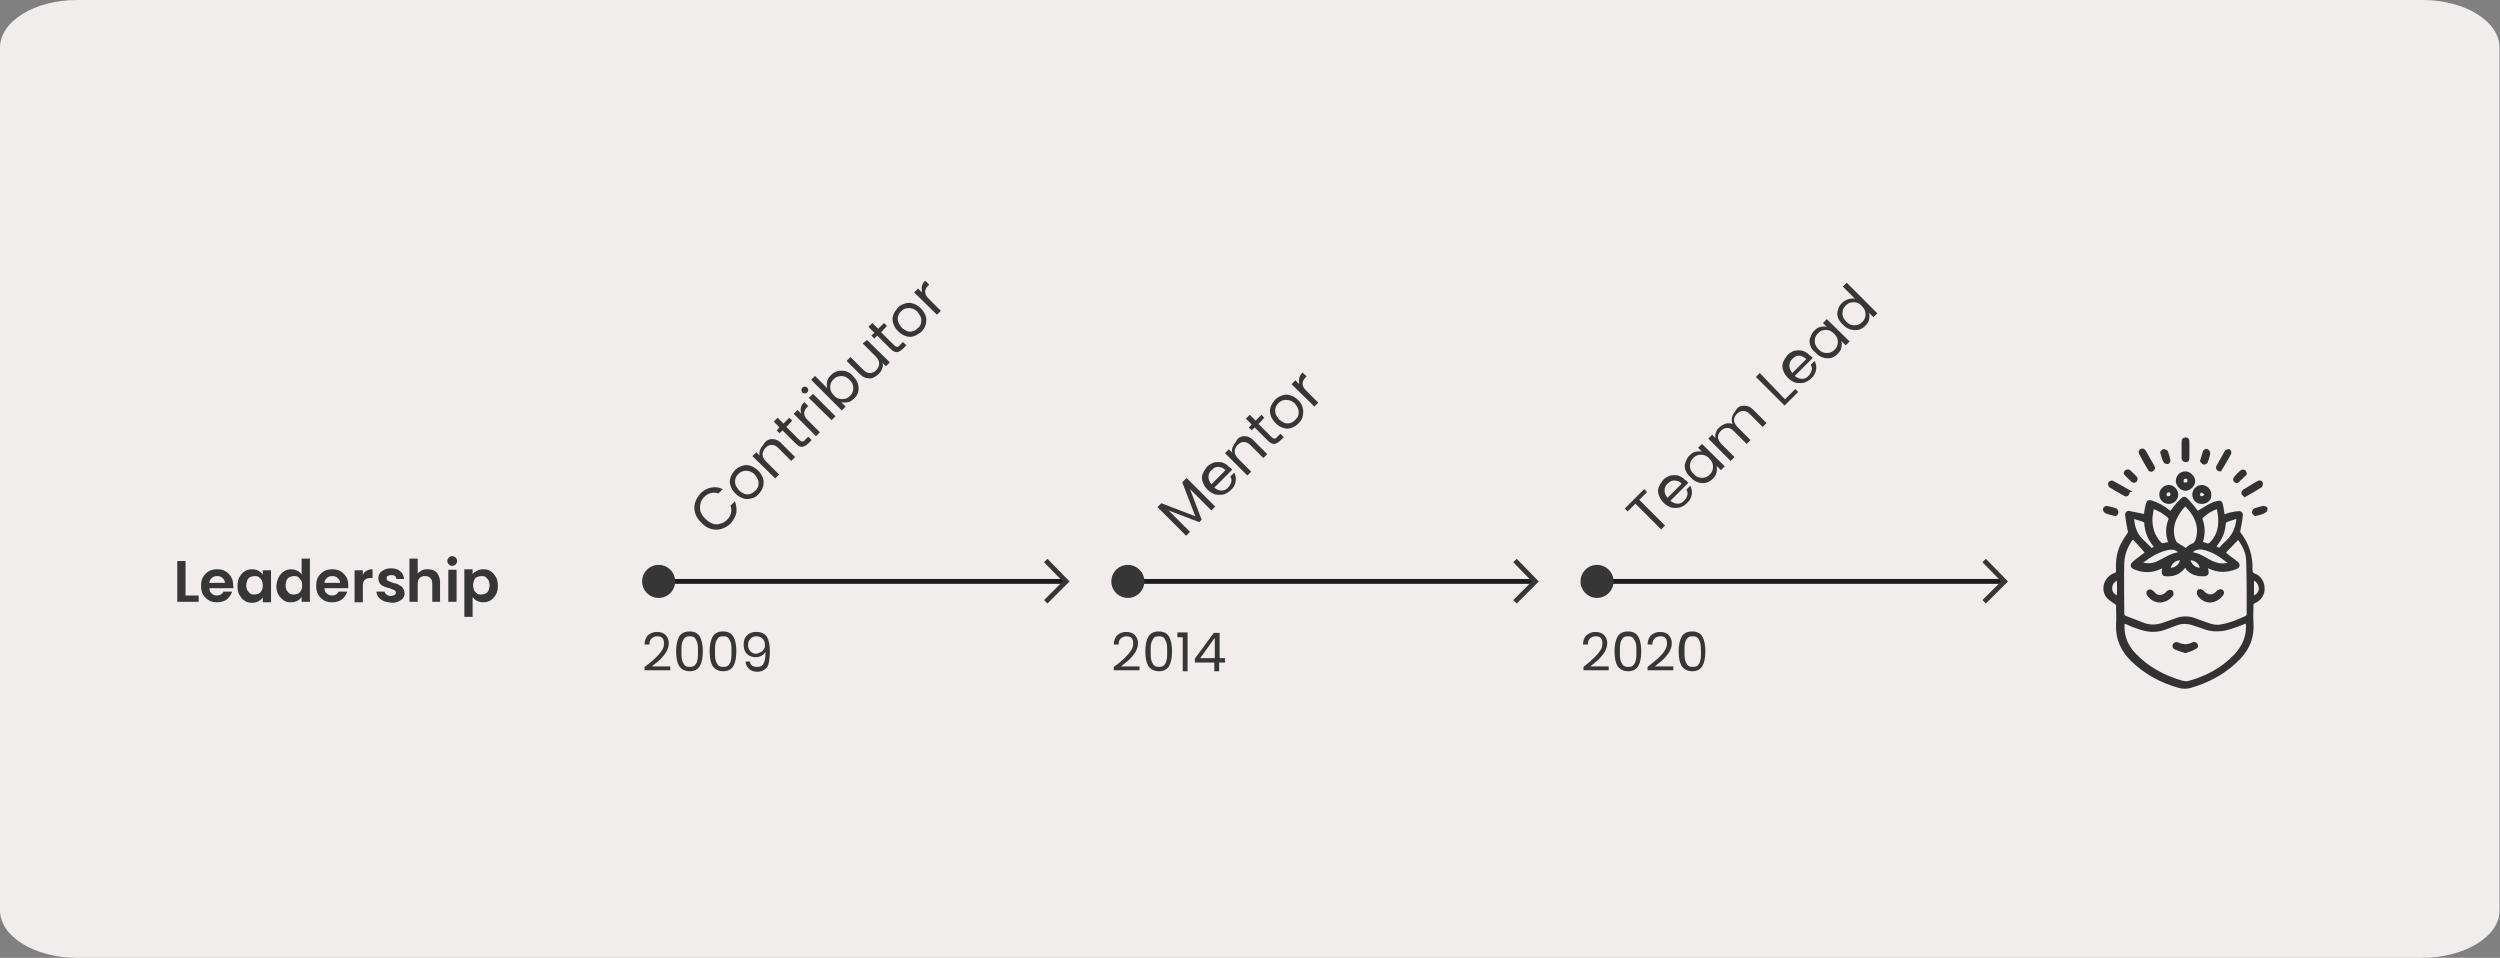 <?xml version="1.0" encoding="utf-8"?>
<!-- Generator: Adobe Illustrator 26.3.1, SVG Export Plug-In . SVG Version: 6.00 Build 0)  -->
<svg version="1.1" baseProfile="tiny" id="Layer_1" xmlns="http://www.w3.org/2000/svg" xmlns:xlink="http://www.w3.org/1999/xlink"
	 x="0px" y="0px" width="514.7px" height="197.2px" viewBox="0 0 514.7 197.2" overflow="visible" xml:space="preserve">
<rect x="0" y="0" width="514.7" height="197.2" fill="#808080" stroke="none"/>
<path fill="#F2EDED" d="M498.6,197.2H15.9c-8.8,0-15.9-4.4-15.9-9.8V9.8C0,4.4,7.1,0,15.9,0h482.8c8.8,0,15.9,4.4,15.9,9.8v177.7
	C514.6,192.8,507.4,197.2,498.6,197.2z"/>
<g>
	<path fill="#363636" d="M38.1,122.6h2.8v1.3h-4.4v-8.4h1.7V122.6z"/>
	<path fill="#363636" d="M48,121.1h-4.9c0,0.5,0.2,0.9,0.5,1.1c0.3,0.3,0.7,0.4,1.1,0.4c0.6,0,1.1-0.3,1.3-0.8h1.8
		c-0.2,0.6-0.6,1.2-1.1,1.6s-1.2,0.6-2,0.6c-0.6,0-1.2-0.1-1.7-0.4c-0.5-0.3-0.9-0.7-1.2-1.2c-0.3-0.5-0.4-1.1-0.4-1.8
		c0-0.7,0.1-1.3,0.4-1.8c0.3-0.5,0.7-0.9,1.2-1.2c0.5-0.3,1.1-0.4,1.7-0.4c0.6,0,1.2,0.1,1.7,0.4c0.5,0.3,0.9,0.7,1.2,1.2
		c0.3,0.5,0.4,1.1,0.4,1.7C48.1,120.7,48.1,120.9,48,121.1z M46.3,120c0-0.4-0.2-0.8-0.5-1c-0.3-0.3-0.7-0.4-1.1-0.4
		c-0.4,0-0.8,0.1-1.1,0.4c-0.3,0.3-0.5,0.6-0.5,1H46.3z"/>
	<path fill="#363636" d="M49.3,118.8c0.3-0.5,0.6-0.9,1.1-1.2c0.5-0.3,1-0.4,1.5-0.4c0.5,0,0.9,0.1,1.3,0.3s0.7,0.5,0.9,0.8v-0.9
		h1.7v6.6h-1.7v-1c-0.2,0.3-0.5,0.6-0.9,0.8s-0.8,0.3-1.3,0.3c-0.6,0-1.1-0.1-1.5-0.4c-0.5-0.3-0.8-0.7-1.1-1.2
		c-0.3-0.5-0.4-1.1-0.4-1.8C48.9,119.9,49,119.3,49.3,118.8z M53.9,119.5c-0.2-0.3-0.4-0.5-0.6-0.7c-0.3-0.2-0.6-0.2-0.9-0.2
		s-0.6,0.1-0.9,0.2c-0.3,0.2-0.5,0.4-0.6,0.7s-0.2,0.6-0.2,1c0,0.4,0.1,0.8,0.2,1s0.4,0.5,0.6,0.7c0.3,0.2,0.6,0.2,0.9,0.2
		c0.3,0,0.6-0.1,0.9-0.2c0.3-0.2,0.5-0.4,0.6-0.7c0.2-0.3,0.2-0.6,0.2-1S54,119.8,53.9,119.5z"/>
	<path fill="#363636" d="M57.4,118.8c0.3-0.5,0.6-0.9,1.1-1.2s1-0.4,1.5-0.4c0.4,0,0.8,0.1,1.2,0.3c0.4,0.2,0.7,0.4,0.9,0.8V115h1.7
		v8.9h-1.7v-1c-0.2,0.3-0.5,0.6-0.9,0.8c-0.4,0.2-0.8,0.3-1.3,0.3c-0.6,0-1.1-0.1-1.5-0.4s-0.8-0.7-1.1-1.2
		c-0.3-0.5-0.4-1.1-0.4-1.8C57,119.9,57.1,119.3,57.4,118.8z M62,119.5c-0.2-0.3-0.4-0.5-0.6-0.7c-0.3-0.2-0.6-0.2-0.9-0.2
		s-0.6,0.1-0.9,0.2c-0.3,0.2-0.5,0.4-0.6,0.7s-0.2,0.6-0.2,1c0,0.4,0.1,0.8,0.2,1s0.4,0.5,0.6,0.7c0.3,0.2,0.6,0.2,0.9,0.2
		c0.3,0,0.6-0.1,0.9-0.2c0.3-0.2,0.5-0.4,0.6-0.7c0.2-0.3,0.2-0.6,0.2-1S62.2,119.8,62,119.5z"/>
	<path fill="#363636" d="M71.7,121.1h-4.9c0,0.5,0.2,0.9,0.5,1.1c0.3,0.3,0.7,0.4,1.1,0.4c0.6,0,1.1-0.3,1.3-0.8h1.8
		c-0.2,0.6-0.6,1.2-1.1,1.6s-1.2,0.6-2,0.6c-0.6,0-1.2-0.1-1.7-0.4c-0.5-0.3-0.9-0.7-1.2-1.2c-0.3-0.5-0.4-1.1-0.4-1.8
		c0-0.7,0.1-1.3,0.4-1.8c0.3-0.5,0.7-0.9,1.2-1.2c0.5-0.3,1.1-0.4,1.7-0.4c0.6,0,1.2,0.1,1.7,0.4c0.5,0.3,0.9,0.7,1.2,1.2
		c0.3,0.5,0.4,1.1,0.4,1.7C71.7,120.7,71.7,120.9,71.7,121.1z M70,120c0-0.4-0.2-0.8-0.5-1c-0.3-0.3-0.7-0.4-1.1-0.4
		c-0.4,0-0.8,0.1-1.1,0.4c-0.3,0.3-0.5,0.6-0.5,1H70z"/>
	<path fill="#363636" d="M75.5,117.5c0.3-0.2,0.7-0.3,1.2-0.3v1.8h-0.4c-0.5,0-0.9,0.1-1.2,0.4c-0.3,0.2-0.4,0.7-0.4,1.3v3.3H73
		v-6.6h1.7v1C74.9,117.9,75.1,117.7,75.5,117.5z"/>
	<path fill="#363636" d="M78.9,123.7c-0.4-0.2-0.8-0.5-1-0.8s-0.4-0.7-0.4-1.1h1.7c0,0.3,0.2,0.5,0.4,0.6c0.2,0.2,0.5,0.3,0.8,0.3
		c0.3,0,0.6-0.1,0.8-0.2c0.2-0.1,0.3-0.3,0.3-0.5c0-0.2-0.1-0.4-0.3-0.5c-0.2-0.1-0.6-0.2-1-0.4c-0.5-0.1-0.9-0.2-1.2-0.4
		c-0.3-0.1-0.6-0.3-0.8-0.6c-0.2-0.3-0.3-0.6-0.3-1.1c0-0.4,0.1-0.7,0.3-1c0.2-0.3,0.5-0.5,0.9-0.7s0.9-0.3,1.4-0.3
		c0.8,0,1.4,0.2,1.9,0.6c0.5,0.4,0.7,0.9,0.8,1.6h-1.6c0-0.3-0.1-0.5-0.3-0.6c-0.2-0.2-0.5-0.2-0.8-0.2c-0.3,0-0.5,0.1-0.7,0.2
		s-0.2,0.3-0.2,0.5c0,0.2,0.1,0.4,0.3,0.5c0.2,0.1,0.6,0.2,1,0.4c0.5,0.1,0.9,0.2,1.2,0.4s0.6,0.3,0.8,0.6c0.2,0.3,0.3,0.6,0.4,1.1
		c0,0.4-0.1,0.7-0.3,1c-0.2,0.3-0.5,0.5-0.9,0.7s-0.9,0.3-1.4,0.3C79.8,124,79.3,123.9,78.9,123.7z"/>
	<path fill="#363636" d="M89.4,117.5c0.4,0.2,0.7,0.5,0.9,1c0.2,0.4,0.3,0.9,0.3,1.5v3.9H89v-3.7c0-0.5-0.1-0.9-0.4-1.2
		c-0.3-0.3-0.6-0.4-1.1-0.4c-0.5,0-0.8,0.1-1.1,0.4c-0.3,0.3-0.4,0.7-0.4,1.2v3.7h-1.7V115H86v3.1c0.2-0.3,0.5-0.5,0.9-0.7
		s0.8-0.2,1.2-0.2C88.6,117.2,89.1,117.3,89.4,117.5z"/>
	<path fill="#363636" d="M92.4,116.2c-0.2-0.2-0.3-0.4-0.3-0.7s0.1-0.5,0.3-0.7c0.2-0.2,0.4-0.3,0.7-0.3c0.3,0,0.5,0.1,0.7,0.3
		c0.2,0.2,0.3,0.4,0.3,0.7s-0.1,0.5-0.3,0.7c-0.2,0.2-0.4,0.3-0.7,0.3C92.8,116.5,92.6,116.4,92.4,116.2z M94,117.3v6.6h-1.7v-6.6
		H94z"/>
	<path fill="#363636" d="M98.2,117.5c0.4-0.2,0.8-0.3,1.3-0.3c0.6,0,1.1,0.1,1.5,0.4c0.5,0.3,0.8,0.7,1.1,1.2
		c0.3,0.5,0.4,1.1,0.4,1.8c0,0.7-0.1,1.3-0.4,1.8c-0.3,0.5-0.6,0.9-1.1,1.2c-0.5,0.3-1,0.4-1.5,0.4c-0.5,0-0.9-0.1-1.3-0.3
		c-0.4-0.2-0.7-0.5-0.9-0.8v4.1h-1.7v-9.8h1.7v1C97.5,117.9,97.8,117.7,98.2,117.5z M100.6,119.5c-0.2-0.3-0.4-0.5-0.6-0.7
		c-0.3-0.2-0.6-0.2-0.9-0.2c-0.3,0-0.6,0.1-0.9,0.2s-0.5,0.4-0.6,0.7s-0.2,0.6-0.2,1c0,0.4,0.1,0.7,0.2,1s0.4,0.5,0.6,0.7
		c0.3,0.2,0.6,0.2,0.9,0.2c0.3,0,0.6-0.1,0.9-0.2c0.3-0.2,0.5-0.4,0.6-0.7s0.2-0.6,0.2-1.1C100.8,120.2,100.7,119.8,100.6,119.5z"/>
</g>
<g>
	<path fill="#363636" d="M134.9,135.5c0.5-0.5,1-1,1.3-1.5c0.4-0.5,0.5-1,0.5-1.5c0-0.5-0.1-0.9-0.3-1.1c-0.2-0.3-0.6-0.4-1.1-0.4
		c-0.5,0-0.9,0.2-1.2,0.5c-0.3,0.3-0.4,0.7-0.4,1.2h-1c0-0.8,0.3-1.5,0.7-1.9s1.1-0.7,1.8-0.7c0.8,0,1.4,0.2,1.8,0.6
		c0.4,0.4,0.7,1,0.7,1.7c0,0.6-0.2,1.2-0.5,1.8c-0.4,0.6-0.8,1.1-1.2,1.5s-1.1,0.9-1.8,1.5h3.8v0.8h-5.3v-0.7
		C133.7,136.6,134.4,136,134.9,135.5z"/>
	<path fill="#363636" d="M139.8,131.1c0.4-0.7,1.1-1.1,2.2-1.1c1,0,1.7,0.4,2.1,1.1c0.4,0.7,0.6,1.7,0.6,3c0,1.3-0.2,2.3-0.6,3
		c-0.4,0.7-1.1,1.1-2.1,1.1c-1,0-1.7-0.4-2.2-1.1c-0.4-0.7-0.6-1.7-0.6-3C139.2,132.8,139.4,131.9,139.8,131.1z M143.6,132.5
		c-0.1-0.4-0.3-0.8-0.5-1.1s-0.6-0.4-1.1-0.4c-0.5,0-0.9,0.1-1.1,0.4s-0.4,0.6-0.5,1.1c-0.1,0.4-0.1,1-0.1,1.6c0,0.7,0,1.2,0.1,1.7
		c0.1,0.4,0.3,0.8,0.5,1.1c0.3,0.3,0.6,0.4,1.1,0.4c0.5,0,0.9-0.1,1.1-0.4c0.3-0.3,0.4-0.6,0.5-1.1c0.1-0.4,0.1-1,0.1-1.7
		C143.7,133.5,143.7,132.9,143.6,132.5z"/>
	<path fill="#363636" d="M146.7,131.1c0.4-0.7,1.1-1.1,2.2-1.1c1,0,1.7,0.4,2.1,1.1c0.4,0.7,0.6,1.7,0.6,3c0,1.3-0.2,2.3-0.6,3
		c-0.4,0.7-1.1,1.1-2.1,1.1c-1,0-1.7-0.4-2.2-1.1c-0.4-0.7-0.6-1.7-0.6-3C146.1,132.8,146.3,131.9,146.7,131.1z M150.5,132.5
		c-0.1-0.4-0.3-0.8-0.5-1.1s-0.6-0.4-1.1-0.4c-0.5,0-0.9,0.1-1.1,0.4s-0.4,0.6-0.5,1.1c-0.1,0.4-0.1,1-0.1,1.6c0,0.7,0,1.2,0.1,1.7
		c0.1,0.4,0.3,0.8,0.5,1.1c0.3,0.3,0.6,0.4,1.1,0.4c0.5,0,0.9-0.1,1.1-0.4c0.3-0.3,0.4-0.6,0.5-1.1c0.1-0.4,0.1-1,0.1-1.7
		C150.6,133.5,150.6,132.9,150.5,132.5z"/>
	<path fill="#363636" d="M154.8,137c0.3,0.2,0.6,0.3,1.1,0.3c0.6,0,1.1-0.2,1.3-0.7c0.3-0.5,0.4-1.3,0.4-2.4
		c-0.2,0.3-0.4,0.6-0.8,0.8c-0.4,0.2-0.8,0.3-1.2,0.3c-0.5,0-0.9-0.1-1.3-0.3c-0.4-0.2-0.7-0.5-0.9-0.9c-0.2-0.4-0.3-0.9-0.3-1.4
		c0-0.8,0.2-1.4,0.7-1.9s1.1-0.7,1.9-0.7c1,0,1.7,0.3,2.2,1c0.4,0.7,0.6,1.7,0.6,3c0,0.9-0.1,1.7-0.2,2.3s-0.4,1.1-0.8,1.4
		c-0.4,0.3-0.9,0.5-1.6,0.5c-0.7,0-1.3-0.2-1.7-0.6c-0.4-0.4-0.7-0.9-0.7-1.5h0.9C154.4,136.4,154.5,136.8,154.8,137z M157,134
		c0.3-0.3,0.5-0.7,0.5-1.2c0-0.6-0.2-1-0.5-1.3c-0.3-0.3-0.7-0.5-1.3-0.5c-0.5,0-0.9,0.2-1.2,0.5c-0.3,0.3-0.5,0.7-0.5,1.3
		c0,0.5,0.2,1,0.5,1.3c0.3,0.3,0.7,0.5,1.3,0.5C156.3,134.4,156.7,134.3,157,134z"/>
</g>
<g>
	<path fill="#363636" d="M143.1,105.6c-0.2-0.7-0.2-1.4,0-2.1c0.2-0.7,0.6-1.3,1.1-1.9c0.6-0.6,1.4-1.1,2.2-1.2
		c0.8-0.2,1.6-0.1,2.4,0.3l-0.9,0.9c-0.5-0.2-1-0.2-1.5-0.1c-0.5,0.1-1,0.4-1.4,0.8c-0.4,0.4-0.7,0.9-0.8,1.4
		c-0.1,0.5-0.1,1.1,0,1.6c0.2,0.5,0.5,1,1,1.5c0.5,0.5,1,0.8,1.5,1c0.5,0.2,1.1,0.2,1.6,0c0.5-0.1,1-0.4,1.4-0.8
		c0.4-0.4,0.7-0.9,0.8-1.4c0.1-0.5,0.1-1-0.1-1.5l0.9-0.9c0.3,0.8,0.4,1.6,0.3,2.4c-0.2,0.8-0.6,1.5-1.2,2.2
		c-0.5,0.5-1.2,0.9-1.9,1.1c-0.7,0.2-1.4,0.2-2.1,0c-0.7-0.2-1.4-0.6-1.9-1.2C143.7,107,143.3,106.3,143.1,105.6z"/>
	<path fill="#363636" d="M154.7,102.6c-0.6,0.2-1.1,0.2-1.7,0c-0.6-0.2-1.1-0.5-1.6-1c-0.5-0.5-0.8-1-1-1.6s-0.2-1.1,0-1.7
		c0.2-0.6,0.5-1,0.9-1.5c0.4-0.4,0.9-0.7,1.5-0.9c0.6-0.2,1.1-0.2,1.7,0c0.6,0.2,1.1,0.5,1.6,1c0.5,0.5,0.8,1,1,1.6
		c0.2,0.6,0.1,1.1,0,1.7c-0.2,0.6-0.5,1.1-0.9,1.5C155.8,102.2,155.3,102.5,154.7,102.6z M156.1,100.1c0.1-0.4,0.1-0.8,0-1.2
		c-0.1-0.4-0.4-0.8-0.7-1.2c-0.4-0.4-0.8-0.6-1.2-0.7s-0.8-0.1-1.2,0c-0.4,0.1-0.7,0.3-1,0.6c-0.3,0.3-0.5,0.6-0.6,1
		c-0.1,0.4-0.1,0.7,0,1.1s0.4,0.8,0.7,1.2c0.4,0.4,0.8,0.6,1.2,0.8c0.4,0.1,0.8,0.1,1.1,0c0.4-0.1,0.7-0.3,1-0.6
		C155.8,100.8,156,100.4,156.1,100.1z"/>
	<path fill="#363636" d="M159,90.4c0.7,0,1.4,0.3,2,1l2.7,2.7l-0.8,0.8l-2.6-2.6c-0.5-0.5-0.9-0.7-1.4-0.7c-0.5,0-0.9,0.2-1.3,0.6
		c-0.4,0.4-0.6,0.9-0.6,1.4c0,0.5,0.3,1,0.8,1.5l2.6,2.6l-0.8,0.8l-4.7-4.6l0.8-0.8l0.7,0.7c-0.1-0.4-0.1-0.8,0.1-1.2
		c0.1-0.4,0.4-0.7,0.7-1.1C157.6,90.7,158.3,90.4,159,90.4z"/>
	<path fill="#363636" d="M161.9,87.9l2.7,2.7c0.2,0.2,0.4,0.3,0.6,0.3c0.2,0,0.4-0.1,0.6-0.4l0.6-0.6l0.7,0.7l-0.7,0.7
		c-0.4,0.4-0.9,0.7-1.3,0.7c-0.4,0-0.8-0.2-1.3-0.7l-2.7-2.7l-0.6,0.6l-0.6-0.6l0.6-0.6l-1.2-1.2l0.8-0.8l1.2,1.2l1.2-1.2l0.6,0.6
		L161.9,87.9z"/>
	<path fill="#363636" d="M164.9,83.9c0.1-0.4,0.3-0.8,0.7-1.1l0.8,0.8l-0.2,0.2c-0.9,0.9-0.8,1.8,0.1,2.7l2.5,2.5l-0.8,0.8l-4.6-4.6
		l0.8-0.8l0.8,0.8C164.8,84.7,164.8,84.3,164.9,83.9z"/>
	<path fill="#363636" d="M165.7,81c-0.2,0-0.4-0.1-0.5-0.2c-0.1-0.1-0.2-0.3-0.2-0.5c0-0.2,0.1-0.4,0.2-0.5c0.1-0.1,0.3-0.2,0.5-0.2
		s0.4,0.1,0.5,0.2c0.1,0.1,0.2,0.3,0.2,0.5c0,0.2-0.1,0.4-0.2,0.5C166.1,80.9,165.9,81,165.7,81z M167.4,81.1l4.6,4.6l-0.8,0.8
		l-4.7-4.6L167.4,81.1z"/>
	<path fill="#363636" d="M170.3,78.5c0.1-0.5,0.4-0.9,0.8-1.3c0.4-0.4,0.9-0.7,1.4-0.8c0.5-0.1,1.1-0.1,1.6,0c0.6,0.2,1.1,0.5,1.5,1
		c0.5,0.5,0.8,1,1,1.5c0.2,0.6,0.2,1.1,0.1,1.7c-0.1,0.5-0.4,1-0.8,1.4c-0.4,0.4-0.8,0.7-1.3,0.8c-0.5,0.1-0.9,0.1-1.4,0l0.9,0.9
		l-0.8,0.8l-6.3-6.3l0.8-0.8l2.5,2.5C170.2,79.5,170.2,79,170.3,78.5z M173.8,77.5c-0.4-0.1-0.8-0.1-1.2,0c-0.4,0.1-0.7,0.3-1,0.6
		c-0.3,0.3-0.5,0.6-0.6,1c-0.1,0.4-0.1,0.8,0,1.2c0.1,0.4,0.4,0.8,0.7,1.1c0.3,0.4,0.7,0.6,1.1,0.7c0.4,0.1,0.8,0.1,1.2,0
		c0.4-0.1,0.7-0.3,1-0.6c0.3-0.3,0.5-0.6,0.6-1c0.1-0.4,0.1-0.8,0-1.2c-0.1-0.4-0.4-0.8-0.7-1.1C174.6,77.9,174.2,77.6,173.8,77.5z"
		/>
	<path fill="#363636" d="M178.5,70l4.7,4.6l-0.8,0.8l-0.7-0.7c0.1,0.4,0.1,0.8-0.1,1.2c-0.1,0.4-0.4,0.8-0.7,1.1
		c-0.4,0.4-0.8,0.6-1.2,0.8s-0.9,0.1-1.4,0c-0.5-0.1-0.9-0.4-1.3-0.8l-2.7-2.7l0.8-0.8l2.6,2.6c0.5,0.5,0.9,0.7,1.4,0.7
		c0.5,0,0.9-0.2,1.3-0.6c0.4-0.4,0.6-0.9,0.6-1.4c0-0.5-0.3-1-0.8-1.5l-2.6-2.6L178.5,70z"/>
	<path fill="#363636" d="M181.4,68.4l2.7,2.7c0.2,0.2,0.4,0.3,0.6,0.3c0.2,0,0.4-0.1,0.6-0.4l0.6-0.6l0.7,0.7l-0.7,0.7
		c-0.4,0.4-0.9,0.7-1.3,0.7c-0.4,0-0.8-0.2-1.3-0.7l-2.7-2.7l-0.6,0.6l-0.6-0.6l0.6-0.6l-1.2-1.2l0.8-0.8l1.2,1.2l1.2-1.2l0.6,0.6
		L181.4,68.4z"/>
	<path fill="#363636" d="M188.2,69.2c-0.6,0.2-1.1,0.2-1.7,0c-0.6-0.2-1.1-0.5-1.6-1c-0.5-0.5-0.8-1-1-1.6s-0.2-1.1,0-1.7
		c0.2-0.6,0.5-1,0.9-1.5s0.9-0.7,1.5-0.9c0.6-0.2,1.1-0.2,1.7,0c0.6,0.2,1.1,0.5,1.6,1c0.5,0.5,0.8,1,1,1.6c0.2,0.6,0.1,1.1,0,1.7
		c-0.2,0.6-0.5,1.1-0.9,1.5C189.2,68.7,188.7,69,188.2,69.2z M189.6,66.6c0.1-0.4,0.1-0.8,0-1.2s-0.4-0.8-0.7-1.2
		c-0.4-0.4-0.8-0.6-1.2-0.7c-0.4-0.1-0.8-0.1-1.2,0c-0.4,0.1-0.7,0.3-1,0.6c-0.3,0.3-0.5,0.6-0.6,1c-0.1,0.4-0.1,0.7,0,1.1
		c0.1,0.4,0.4,0.8,0.7,1.2c0.4,0.4,0.8,0.6,1.2,0.8c0.4,0.1,0.8,0.1,1.1,0c0.4-0.1,0.7-0.3,1-0.6C189.3,67.3,189.5,67,189.6,66.6z"
		/>
	<path fill="#363636" d="M189.8,58.9c0.1-0.4,0.3-0.8,0.7-1.1l0.8,0.8l-0.2,0.2c-0.9,0.9-0.8,1.8,0.1,2.7l2.5,2.5l-0.8,0.8l-4.7-4.6
		l0.8-0.8l0.8,0.8C189.8,59.7,189.7,59.3,189.8,58.9z"/>
</g>
<line fill="none" stroke="#1C1C1C" stroke-miterlimit="10" x1="134.1" y1="119.7" x2="219.5" y2="119.7"/>
<circle fill="#363636" cx="135.6" cy="119.7" r="3.4"/>
<polyline fill="none" stroke="#363636" stroke-miterlimit="10" points="215.3,115.4 219.5,119.7 215.3,123.9 "/>
<g>
	<path fill="#363636" d="M231.5,135.5c0.5-0.5,1-1,1.3-1.5c0.4-0.5,0.5-1,0.5-1.5c0-0.5-0.1-0.9-0.3-1.1c-0.2-0.3-0.6-0.4-1.1-0.4
		c-0.5,0-0.9,0.2-1.2,0.5c-0.3,0.3-0.4,0.7-0.4,1.2h-1c0-0.8,0.3-1.5,0.7-1.9s1.1-0.7,1.8-0.7c0.8,0,1.4,0.2,1.8,0.6
		c0.4,0.4,0.7,1,0.7,1.7c0,0.6-0.2,1.2-0.5,1.8c-0.4,0.6-0.8,1.1-1.2,1.5s-1.1,0.9-1.8,1.5h3.8v0.8h-5.3v-0.7
		C230.3,136.6,231,136,231.5,135.5z"/>
	<path fill="#363636" d="M236.4,131.1c0.4-0.7,1.1-1.1,2.2-1.1c1,0,1.7,0.4,2.1,1.1c0.4,0.7,0.6,1.7,0.6,3c0,1.3-0.2,2.3-0.6,3
		c-0.4,0.7-1.1,1.1-2.1,1.1c-1,0-1.7-0.4-2.2-1.1c-0.4-0.7-0.6-1.7-0.6-3C235.8,132.8,236,131.9,236.4,131.1z M240.2,132.5
		c-0.1-0.4-0.3-0.8-0.5-1.1s-0.6-0.4-1.1-0.4c-0.5,0-0.9,0.1-1.1,0.4s-0.4,0.6-0.5,1.1c-0.1,0.4-0.1,1-0.1,1.6c0,0.7,0,1.2,0.1,1.7
		c0.1,0.4,0.3,0.8,0.5,1.1c0.3,0.3,0.6,0.4,1.1,0.4c0.5,0,0.9-0.1,1.1-0.4c0.3-0.3,0.4-0.6,0.5-1.1c0.1-0.4,0.1-1,0.1-1.7
		C240.3,133.5,240.3,132.9,240.2,132.5z"/>
	<path fill="#363636" d="M242.4,131.1v-0.9h2.1v8h-1v-7H242.4z"/>
	<path fill="#363636" d="M246,136.4v-0.8l3.9-5.3h1.2v5.2h1.1v0.9H251v1.8h-1v-1.8H246z M250.1,131.3l-3,4.2h3V131.3z"/>
</g>
<g>
	<path fill="#363636" d="M244.3,98.4l5.9,5.9l-0.8,0.8l-4.4-4.4l2.4,6.3l-0.5,0.5l-6.3-2.4l4.4,4.4l-0.8,0.8l-5.9-5.9l0.8-0.8l7,2.7
		l-2.7-7L244.3,98.4z"/>
	<path fill="#363636" d="M253.7,96.7l-3.7,3.7c0.5,0.4,1,0.6,1.5,0.6s1-0.2,1.4-0.7c0.3-0.3,0.5-0.7,0.6-1.1c0.1-0.4,0-0.7-0.2-1.1
		l0.8-0.8c0.3,0.6,0.4,1.2,0.3,1.8c-0.1,0.7-0.4,1.3-1,1.8c-0.4,0.4-0.9,0.7-1.5,0.9c-0.5,0.1-1.1,0.1-1.7,0c-0.6-0.2-1.1-0.5-1.6-1
		c-0.5-0.5-0.8-1-1-1.6s-0.2-1.1,0-1.6c0.2-0.5,0.5-1,0.9-1.5c0.4-0.4,0.9-0.7,1.5-0.9c0.5-0.1,1.1-0.1,1.6,0c0.5,0.2,1,0.4,1.4,0.9
		C253.4,96.3,253.5,96.5,253.7,96.7z M251.3,96.2c-0.3-0.1-0.7-0.1-1,0c-0.3,0.1-0.6,0.3-0.9,0.6c-0.4,0.4-0.6,0.8-0.6,1.4
		c0,0.5,0.2,1,0.6,1.5l2.9-2.9C252,96.5,251.7,96.3,251.3,96.2z"/>
	<path fill="#363636" d="M256.2,89.8c0.7,0,1.4,0.3,2,1l2.7,2.7l-0.8,0.8l-2.6-2.6c-0.5-0.5-0.9-0.7-1.4-0.7c-0.5,0-0.9,0.2-1.3,0.6
		c-0.4,0.4-0.6,0.9-0.6,1.4c0,0.5,0.3,1,0.8,1.5l2.6,2.6l-0.8,0.8l-4.6-4.6l0.8-0.8l0.7,0.7c-0.1-0.4-0.1-0.8,0.1-1.2
		s0.4-0.7,0.7-1.1C254.8,90.1,255.5,89.8,256.2,89.8z"/>
	<path fill="#363636" d="M259.1,87.3l2.7,2.7c0.2,0.2,0.4,0.3,0.6,0.3c0.2,0,0.4-0.1,0.6-0.4l0.6-0.6l0.7,0.7l-0.7,0.7
		c-0.4,0.4-0.9,0.7-1.3,0.7c-0.4,0-0.8-0.2-1.3-0.7l-2.7-2.7l-0.6,0.6l-0.6-0.6l0.6-0.6l-1.2-1.2l0.8-0.8l1.2,1.2l1.2-1.2l0.6,0.6
		L259.1,87.3z"/>
	<path fill="#363636" d="M265.9,88.1c-0.6,0.2-1.1,0.2-1.7,0c-0.6-0.2-1.1-0.5-1.6-1c-0.5-0.5-0.8-1-1-1.6c-0.2-0.6-0.2-1.1,0-1.7
		c0.2-0.6,0.5-1,0.9-1.5c0.4-0.4,0.9-0.7,1.5-0.9c0.6-0.2,1.1-0.2,1.7,0s1.1,0.5,1.6,1c0.5,0.5,0.8,1,0.9,1.6c0.2,0.6,0.1,1.1,0,1.7
		s-0.5,1.1-0.9,1.5C266.9,87.6,266.4,87.9,265.9,88.1z M267.3,85.5c0.1-0.4,0.1-0.8,0-1.2c-0.1-0.4-0.4-0.8-0.7-1.2
		c-0.4-0.4-0.8-0.6-1.2-0.7c-0.4-0.1-0.8-0.1-1.2,0c-0.4,0.1-0.7,0.3-1,0.6c-0.3,0.3-0.5,0.6-0.6,1c-0.1,0.4-0.1,0.7,0,1.1
		s0.4,0.8,0.7,1.2c0.4,0.4,0.8,0.6,1.2,0.8c0.4,0.1,0.8,0.1,1.1,0c0.4-0.1,0.7-0.3,1-0.6S267.2,85.9,267.3,85.5z"/>
	<path fill="#363636" d="M267.5,77.8c0.1-0.4,0.3-0.8,0.7-1.1l0.8,0.8l-0.2,0.2c-0.9,0.9-0.8,1.8,0.1,2.7l2.5,2.5l-0.8,0.8l-4.7-4.6
		l0.8-0.8l0.8,0.8C267.4,78.6,267.4,78.2,267.5,77.8z"/>
</g>
<line fill="none" stroke="#1C1C1C" stroke-miterlimit="10" x1="230.8" y1="119.7" x2="316.1" y2="119.7"/>
<circle fill="#363636" cx="232.2" cy="119.7" r="3.4"/>
<polyline fill="none" stroke="#363636" stroke-miterlimit="10" points="311.9,115.4 316.1,119.7 311.9,123.9 "/>
<g>
	<path fill="#363636" d="M328.1,135.5c0.5-0.5,1-1,1.3-1.5c0.4-0.5,0.5-1,0.5-1.5c0-0.5-0.1-0.9-0.3-1.1c-0.2-0.3-0.6-0.4-1.1-0.4
		c-0.5,0-0.9,0.2-1.2,0.5c-0.3,0.3-0.4,0.7-0.4,1.2h-1c0-0.8,0.3-1.5,0.7-1.9c0.5-0.4,1.1-0.7,1.8-0.7c0.8,0,1.4,0.2,1.8,0.6
		s0.7,1,0.7,1.7c0,0.6-0.2,1.2-0.5,1.8c-0.4,0.6-0.8,1.1-1.2,1.5s-1.1,0.9-1.8,1.5h3.8v0.8H326v-0.7
		C326.9,136.6,327.6,136,328.1,135.5z"/>
	<path fill="#363636" d="M333,131.1c0.4-0.7,1.1-1.1,2.2-1.1c1,0,1.7,0.4,2.1,1.1c0.4,0.7,0.6,1.7,0.6,3c0,1.3-0.2,2.3-0.6,3
		c-0.4,0.7-1.1,1.1-2.1,1.1c-1,0-1.7-0.4-2.2-1.1c-0.4-0.7-0.6-1.7-0.6-3C332.4,132.8,332.6,131.9,333,131.1z M336.8,132.5
		c-0.1-0.4-0.3-0.8-0.5-1.1c-0.3-0.3-0.6-0.4-1.1-0.4c-0.5,0-0.9,0.1-1.1,0.4c-0.3,0.3-0.4,0.6-0.5,1.1c-0.1,0.4-0.1,1-0.1,1.6
		c0,0.7,0,1.2,0.1,1.7c0.1,0.4,0.3,0.8,0.5,1.1c0.3,0.3,0.6,0.4,1.1,0.4c0.5,0,0.9-0.1,1.1-0.4c0.3-0.3,0.4-0.6,0.5-1.1
		c0.1-0.4,0.1-1,0.1-1.7C336.9,133.5,336.9,132.9,336.8,132.5z"/>
	<path fill="#363636" d="M341.4,135.5c0.5-0.5,1-1,1.3-1.5s0.5-1,0.5-1.5c0-0.5-0.1-0.9-0.3-1.1c-0.2-0.3-0.6-0.4-1.1-0.4
		c-0.5,0-0.9,0.2-1.2,0.5s-0.4,0.7-0.4,1.2h-1c0-0.8,0.3-1.5,0.7-1.9c0.5-0.4,1.1-0.7,1.8-0.7c0.8,0,1.4,0.2,1.8,0.6
		c0.4,0.4,0.7,1,0.7,1.7c0,0.6-0.2,1.2-0.5,1.8c-0.4,0.6-0.8,1.1-1.2,1.5s-1.1,0.9-1.8,1.5h3.8v0.8h-5.3v-0.7
		C340.1,136.6,340.8,136,341.4,135.5z"/>
	<path fill="#363636" d="M346.2,131.1c0.4-0.7,1.1-1.1,2.2-1.1c1,0,1.7,0.4,2.1,1.1c0.4,0.7,0.6,1.7,0.6,3c0,1.3-0.2,2.3-0.6,3
		c-0.4,0.7-1.1,1.1-2.1,1.1c-1,0-1.7-0.4-2.2-1.1c-0.4-0.7-0.6-1.7-0.6-3C345.6,132.8,345.8,131.9,346.2,131.1z M350.1,132.5
		c-0.1-0.4-0.3-0.8-0.5-1.1c-0.3-0.3-0.6-0.4-1.1-0.4c-0.5,0-0.9,0.1-1.1,0.4c-0.3,0.3-0.4,0.6-0.5,1.1c-0.1,0.4-0.1,1-0.1,1.6
		c0,0.7,0,1.2,0.1,1.7c0.1,0.4,0.3,0.8,0.5,1.1c0.3,0.3,0.6,0.4,1.1,0.4c0.5,0,0.9-0.1,1.1-0.4c0.3-0.3,0.4-0.6,0.5-1.1
		c0.1-0.4,0.1-1,0.1-1.7C350.2,133.5,350.1,132.9,350.1,132.5z"/>
</g>
<g>
	<path fill="#363636" d="M338.5,100.7l0.6,0.6l-1.6,1.6l5.3,5.3L342,109l-5.3-5.3l-1.6,1.6l-0.6-0.6L338.5,100.7z"/>
	<path fill="#363636" d="M347.6,99.4l-3.7,3.7c0.5,0.4,1,0.6,1.5,0.6c0.5,0,1-0.2,1.4-0.7c0.3-0.3,0.5-0.7,0.6-1.1
		c0.1-0.4,0-0.7-0.2-1.1l0.8-0.8c0.3,0.6,0.4,1.2,0.3,1.8s-0.4,1.3-1,1.8c-0.4,0.4-0.9,0.7-1.5,0.9c-0.5,0.1-1.1,0.1-1.7,0
		c-0.6-0.2-1.1-0.5-1.6-1c-0.5-0.5-0.8-1-1-1.6c-0.2-0.6-0.2-1.1,0-1.6c0.2-0.5,0.5-1,0.9-1.5c0.4-0.4,0.9-0.7,1.5-0.9
		c0.5-0.1,1.1-0.1,1.6,0c0.5,0.2,1,0.4,1.4,0.9C347.3,99,347.4,99.2,347.6,99.4z M345.2,99c-0.3-0.1-0.7-0.1-1,0
		c-0.3,0.1-0.6,0.3-0.9,0.6c-0.4,0.4-0.6,0.8-0.6,1.4c0,0.5,0.2,1,0.6,1.5l2.9-2.9C345.9,99.2,345.5,99,345.2,99z"/>
	<path fill="#363636" d="M347,96.8c-0.2-0.6-0.2-1.1,0-1.6s0.4-1,0.8-1.4c0.4-0.4,0.8-0.7,1.3-0.8c0.5-0.1,0.9-0.1,1.3,0l-0.8-0.8
		l0.8-0.8l4.7,4.6l-0.8,0.8l-0.9-0.9c0.1,0.4,0.1,0.9,0,1.4s-0.4,0.9-0.8,1.3c-0.4,0.4-0.9,0.7-1.4,0.8s-1.1,0.1-1.6-0.1
		c-0.6-0.2-1.1-0.5-1.5-1C347.5,97.8,347.2,97.3,347,96.8z M350.8,93.7c-0.4-0.1-0.8-0.1-1.2,0c-0.4,0.1-0.7,0.3-1,0.6
		s-0.5,0.6-0.6,1c-0.1,0.4-0.1,0.8,0,1.2c0.1,0.4,0.4,0.8,0.7,1.1c0.4,0.4,0.7,0.6,1.1,0.7c0.4,0.1,0.8,0.1,1.2,0
		c0.4-0.1,0.7-0.3,1-0.6s0.5-0.6,0.6-1c0.1-0.4,0.1-0.8,0-1.2c-0.1-0.4-0.4-0.8-0.7-1.1C351.6,94,351.2,93.8,350.8,93.7z"/>
	<path fill="#363636" d="M358.4,83.6c0.4-0.1,0.9-0.1,1.3,0c0.5,0.1,0.9,0.4,1.3,0.8l2.7,2.7l-0.8,0.8l-2.6-2.6
		c-0.5-0.5-0.9-0.7-1.4-0.7c-0.5,0-0.9,0.2-1.3,0.6c-0.4,0.4-0.6,0.9-0.6,1.3c0,0.5,0.3,1,0.8,1.5l2.6,2.6l-0.8,0.8l-2.6-2.6
		c-0.5-0.5-0.9-0.7-1.4-0.7c-0.5,0-0.9,0.2-1.3,0.6c-0.4,0.4-0.6,0.8-0.6,1.3c0,0.5,0.3,1,0.8,1.5l2.6,2.6l-0.8,0.8l-4.6-4.6
		l0.8-0.8l0.7,0.7c-0.1-0.4-0.1-0.8,0.1-1.2c0.1-0.4,0.3-0.7,0.7-1c0.4-0.4,0.8-0.6,1.3-0.8c0.5-0.1,1-0.1,1.4,0.1
		c-0.2-0.5-0.2-0.9-0.1-1.4c0.1-0.5,0.4-0.9,0.7-1.3C357.6,84,358,83.7,358.4,83.6z"/>
	<path fill="#363636" d="M367.5,82.2l2.1-2.1l0.6,0.6l-2.8,2.8l-5.9-5.9l0.8-0.8L367.5,82.2z"/>
	<path fill="#363636" d="M373.2,73.7l-3.7,3.7c0.5,0.4,1,0.6,1.5,0.6c0.5,0,1-0.2,1.4-0.7c0.3-0.3,0.5-0.7,0.6-1.1
		c0.1-0.4,0-0.7-0.2-1.1l0.8-0.8c0.3,0.6,0.4,1.2,0.3,1.8s-0.4,1.3-1,1.8c-0.4,0.4-0.9,0.7-1.5,0.9c-0.5,0.1-1.1,0.1-1.7,0
		c-0.6-0.2-1.1-0.5-1.6-1c-0.5-0.5-0.8-1-1-1.6c-0.2-0.6-0.2-1.1,0-1.6c0.2-0.5,0.5-1,0.9-1.5c0.4-0.4,0.9-0.7,1.5-0.9
		c0.5-0.1,1.1-0.1,1.6,0c0.5,0.2,1,0.4,1.4,0.9C372.9,73.4,373.1,73.5,373.2,73.7z M370.9,73.3c-0.3-0.1-0.7-0.1-1,0
		c-0.3,0.1-0.6,0.3-0.9,0.6c-0.4,0.4-0.6,0.8-0.6,1.4c0,0.5,0.2,1,0.6,1.5l2.9-2.9C371.5,73.6,371.2,73.4,370.9,73.3z"/>
	<path fill="#363636" d="M372.7,71.1c-0.2-0.6-0.2-1.1,0-1.6s0.4-1,0.8-1.4c0.4-0.4,0.8-0.7,1.3-0.8c0.5-0.1,0.9-0.1,1.3,0l-0.8-0.8
		l0.8-0.8l4.7,4.6l-0.8,0.8l-0.9-0.9c0.1,0.4,0.1,0.9,0,1.4s-0.4,0.9-0.8,1.3c-0.4,0.4-0.9,0.7-1.4,0.8s-1.1,0.1-1.6-0.1
		c-0.6-0.2-1.1-0.5-1.5-1C373.2,72.2,372.9,71.7,372.7,71.1z M376.5,68c-0.4-0.1-0.8-0.1-1.2,0c-0.4,0.1-0.7,0.3-1,0.6
		s-0.5,0.6-0.6,1c-0.1,0.4-0.1,0.8,0,1.2c0.1,0.4,0.4,0.8,0.7,1.1c0.4,0.4,0.7,0.6,1.1,0.7c0.4,0.1,0.8,0.1,1.2,0
		c0.4-0.1,0.7-0.3,1-0.6s0.5-0.6,0.6-1c0.1-0.4,0.1-0.8,0-1.2c-0.1-0.4-0.4-0.8-0.7-1.1C377.3,68.4,376.9,68.1,376.5,68z"/>
	<path fill="#363636" d="M378.4,65.4c-0.2-0.6-0.2-1.1,0-1.6c0.1-0.5,0.4-1,0.8-1.4c0.4-0.4,0.8-0.6,1.3-0.8
		c0.5-0.1,0.9-0.2,1.4-0.1l-2.5-2.5l0.8-0.8l6.3,6.3l-0.8,0.8l-0.9-0.9c0.1,0.4,0.1,0.9,0,1.4c-0.1,0.5-0.4,0.9-0.8,1.3
		c-0.4,0.4-0.9,0.7-1.4,0.8s-1.1,0.1-1.7-0.1c-0.6-0.2-1.1-0.5-1.5-1C378.9,66.4,378.6,65.9,378.4,65.4z M382.2,62.3
		c-0.4-0.1-0.8-0.1-1.2,0c-0.4,0.1-0.7,0.3-1,0.6c-0.3,0.3-0.5,0.6-0.6,1c-0.1,0.4-0.1,0.8,0,1.2c0.1,0.4,0.4,0.8,0.7,1.1
		c0.4,0.4,0.7,0.6,1.1,0.7c0.4,0.1,0.8,0.1,1.2,0c0.4-0.1,0.7-0.3,1-0.6c0.3-0.3,0.5-0.6,0.6-1c0.1-0.4,0.1-0.8,0-1.2
		c-0.1-0.4-0.4-0.8-0.7-1.1C383,62.6,382.6,62.4,382.2,62.3z"/>
</g>
<line fill="none" stroke="#1C1C1C" stroke-miterlimit="10" x1="327.4" y1="119.7" x2="412.7" y2="119.7"/>
<circle fill="#363636" cx="328.8" cy="119.7" r="3.4"/>
<polyline fill="none" stroke="#363636" stroke-miterlimit="10" points="408.5,115.4 412.7,119.7 408.5,123.9 "/>
<g>
	<g>
		<path fill="#323232" stroke="#323232" stroke-width="0.5" stroke-miterlimit="10" d="M463.7,124.2c0,1.4-0.1,2.8,0,4.2
			c0.2,3.3-1.2,5.9-3.6,8c-2.6,2.4-5.7,4-9.2,5c-0.7,0.2-1.5,0.2-2.2,0c-3.7-1-7-2.8-9.8-5.5c-2-2-3.1-4.3-3-7.2c0.1-1.5,0-3,0-4.3
			c-0.7-0.5-1.4-0.9-1.9-1.4c-1.4-1.6-0.6-4.1,1.4-4.8c0.4-0.1,0.5-0.3,0.5-0.7c-0.1-1.9,0.1-3.8,1-5.5c0.4-0.7,0.8-1.4,1.3-2.1
			c0.2-0.3,0.2-0.4,0.1-0.7c-0.2-1-0.4-2-0.5-3c-0.1-0.6,0.2-0.9,0.8-0.7c1,0.2,2,0.4,3,0.6c0.1-0.7,0.2-1.4,0.4-2.2
			c0.2-0.7,0.4-0.8,1-0.6c1.3,0.4,2.5,1.1,3.6,2c0.1,0.1,0.2,0.2,0.3,0.2c0.7-0.9,1.4-1.8,2.2-2.6c0.5-0.5,0.7-0.5,1.2,0
			c0.8,0.9,1.5,1.7,2.1,2.6c0.9-0.5,1.9-1.2,2.9-1.7c0.4-0.2,0.8-0.3,1.2-0.4c0.6-0.2,0.8,0,0.9,0.5c0.1,0.4,0.2,0.8,0.2,1.1
			c0.1,0.4,0.1,0.8,0.2,1.2c0.4-0.1,0.8-0.3,1.2-0.4c0.6-0.1,1.2-0.3,1.8-0.3c0.5-0.1,0.8,0.2,0.7,0.7c-0.1,1-0.3,2-0.5,3
			c0,0.2-0.1,0.5,0.1,0.6c1.7,2.2,2.5,4.7,2.4,7.5c0,0.5,0.1,0.8,0.6,1c1.2,0.4,1.9,1.6,1.9,2.9c0,1.3-0.8,2.4-2,2.8
			C464.1,124,463.9,124.1,463.7,124.2z M439.1,110.7c-1.2,1.5-1.9,3.2-2,5.1c-0.1,3.5,0,7,0,10.6c0,0.2,0.2,0.5,0.4,0.6
			c1.3,0.5,2.6,1,3.9,1.5c1.4,0.5,2.7,0.4,4.1-0.1c0.8-0.3,1.5-0.5,2.3-0.8c1.4-0.6,2.9-0.6,4.3,0c0.8,0.3,1.7,0.6,2.5,0.9
			c0.9,0.3,1.7,0.5,2.7,0.3c1.8-0.3,3.5-1,5.2-1.8c0.1-0.1,0.3-0.3,0.3-0.5c0-3.6,0-7.3-0.1-10.9c0-1.8-0.8-3.4-1.9-4.8
			c-1,1-1.9,2-2.9,3c0.2,0.2,0.4,0.3,0.5,0.4c0.7,0.6,1.5,1.1,2.2,1.7c0.4,0.4,0.3,0.8-0.2,1c-1.9,0.8-3.8,0.8-5.6-0.1
			c-0.2-0.1-0.3-0.2-0.6-0.3c0.1,0.3,0.2,0.6,0.2,0.8c0.2,0.9,0,1.1-0.9,1.1c-1.5,0-2.8-0.5-3.6-1.9c-0.1,0.1-0.1,0.2-0.2,0.2
			c-0.9,1.3-2.2,1.8-3.7,1.7c-0.6,0-0.7-0.3-0.7-0.8c0.1-0.3,0.1-0.7,0.2-1c-0.2,0.1-0.3,0.2-0.5,0.2c-1.8,0.9-3.6,1-5.5,0.2
			c-0.7-0.3-0.8-0.7-0.2-1.2c0.8-0.7,1.7-1.3,2.6-2C441,112.7,440.1,111.7,439.1,110.7z M462.6,128c-1,0.4-1.9,0.8-2.9,1.1
			c-2.1,0.8-4.3,0.9-6.4,0c-0.6-0.2-1.2-0.4-1.8-0.6c-1.2-0.4-2.3-0.4-3.4,0c-0.7,0.3-1.4,0.5-2.1,0.8c-1.8,0.7-3.5,0.7-5.3,0.1
			c-0.9-0.3-1.8-0.6-2.6-1c-0.3-0.1-0.6-0.2-0.9-0.4c-0.3,2.6,0.5,4.8,2.2,6.6c2.7,2.9,6.1,4.7,9.9,5.8c0.4,0.1,0.8,0.1,1.1,0.1
			c3.7-1,7-2.7,9.7-5.5C462,133,462.9,130.8,462.6,128z M449.9,103.9c-1,1-1.8,2.2-2.3,3.6c-0.4,1.3-0.4,2.6,0.1,3.8
			c0.1,0.2,0.2,0.5,0.4,0.6c0.6,0.4,1.3,0.8,1.9,1.2c0.4-0.3,0.8-0.7,1.3-0.9c0.6-0.2,0.8-0.6,1-1.1
			C453,108.8,452.4,106.3,449.9,103.9z M453.2,111.8c0.4,0.1,0.8,0.1,1.1,0.3c0.4,0.1,0.6,0,0.9-0.3c2-2.1,2-4.6,1.4-7.3
			c-1.3,0.4-2.4,1.1-3.3,2c-0.1,0.1-0.1,0.3-0.1,0.4C453.8,108.5,453.8,110.1,453.2,111.8z M443.2,104.5c-0.1,0.7-0.2,1.4-0.3,2
			c-0.1,2,0.4,3.8,1.8,5.3c0.1,0.1,0.3,0.3,0.5,0.3c0.5-0.1,1-0.2,1.5-0.3c-0.7-1.7-0.6-3.3,0-4.9c0-0.1,0-0.3-0.1-0.4
			C445.6,105.6,444.5,104.9,443.2,104.5z M439.1,106.5c0.1,1.9,0.6,3.4,1.8,4.6c0.7,0.7,1.3,1.3,2,2c0.3-0.1,0.6-0.3,0.9-0.5
			c-1.3-1.4-2-3.1-2.1-5c0-0.1-0.1-0.3-0.2-0.3C440.8,107,440,106.8,439.1,106.5z M460.7,106.5c-0.8,0.2-1.5,0.5-2.2,0.7
			c-0.3,0.1-0.4,0.3-0.5,0.6c-0.1,1.2-0.4,2.3-1,3.3c-0.3,0.5-0.7,1-1,1.5c0.3,0.2,0.6,0.3,0.9,0.5c0.6-0.6,1.1-1.2,1.7-1.7
			C459.9,110.1,460.6,108.5,460.7,106.5z M451,113.9c1.3,0.1,2.4,0.7,3.4,1.3c0.5,0.3,0.9,0.5,1.4,0.7c1.1,0.4,2.1,0.5,3.3,0.1
			c-0.3-0.2-0.4-0.4-0.6-0.5c-1.5-1.2-3.1-2.2-5.1-2.6C452.3,112.8,451.5,113.1,451,113.9z M448.9,113.9c-0.7-1-1.6-1.1-2.6-0.9
			c-2,0.4-3.7,1.5-5.3,2.7c-0.1,0.1-0.2,0.1-0.4,0.2c1.5,0.5,2.7,0.4,4-0.3C446,114.9,447.3,114,448.9,113.9z M463.8,119.2
			c0,1.3,0,2.5,0,3.7c0.9-0.2,1.5-0.9,1.5-1.8C465.2,120.2,464.7,119.4,463.8,119.2z M436.1,119.2c-0.9,0.2-1.5,1-1.5,1.9
			c0,0.9,0.6,1.6,1.5,1.8C436.1,121.7,436.1,120.5,436.1,119.2z M446.6,117.1c1.3,0.2,2.4-0.8,2.5-2
			C447.8,115,446.8,115.9,446.6,117.1z M450.7,115.1c0.1,1.2,1.3,2.2,2.5,2C453,115.8,451.9,115,450.7,115.1z"/>
		<path fill="#323232" stroke="#323232" stroke-width="0.5" stroke-miterlimit="10" d="M449.9,97.3c0.9,0,1.7,0.8,1.8,1.7
			c0,0.9-0.8,1.7-1.7,1.8c-0.9,0-1.7-0.8-1.8-1.7C448.2,98.1,448.9,97.3,449.9,97.3z M449.3,99c0,0.4,0.2,0.6,0.7,0.6
			c0.4,0,0.6-0.2,0.6-0.7c0-0.4-0.2-0.6-0.6-0.6C449.5,98.3,449.3,98.6,449.3,99z"/>
		<path fill="#323232" stroke="#323232" stroke-width="0.5" stroke-miterlimit="10" d="M453.3,103.5c-1,0-1.7-0.7-1.7-1.7
			c0-0.9,0.8-1.7,1.7-1.7c0.9,0,1.8,0.8,1.7,1.8C455.1,102.8,454.3,103.5,453.3,103.5z M454.1,102c0-0.1,0-0.2,0-0.3
			c-0.2-0.2-0.5-0.4-0.7-0.5c-0.4-0.1-0.7,0.2-0.7,0.6c0,0.4,0.3,0.7,0.7,0.6C453.6,102.4,453.9,102.1,454.1,102z"/>
		<path fill="#323232" stroke="#323232" stroke-width="0.5" stroke-miterlimit="10" d="M446.5,103.5c-1,0-1.7-0.8-1.7-1.7
			c0-0.9,0.8-1.7,1.7-1.7c0.9,0,1.7,0.8,1.7,1.7C448.2,102.8,447.4,103.5,446.5,103.5z M445.8,101.8c0,0.4,0.3,0.7,0.7,0.6
			c0.4,0,0.6-0.3,0.6-0.7c0-0.4-0.3-0.6-0.6-0.6C446,101.2,445.8,101.4,445.8,101.8z"/>
		<path fill="#323232" stroke="#323232" stroke-width="0.5" stroke-miterlimit="10" d="M450.5,92.6c0,0.6,0,1.1,0,1.7
			c0,0.4-0.1,0.6-0.5,0.6c-0.4,0-0.6-0.3-0.6-0.6c0-1.1,0-2.3,0-3.4c0-0.4,0.2-0.6,0.6-0.6c0.4,0,0.5,0.3,0.5,0.6
			C450.5,91.5,450.5,92,450.5,92.6z"/>
		<path fill="#323232" stroke="#323232" stroke-width="0.5" stroke-miterlimit="10" d="M457.1,96.8c-0.5,0-0.7-0.4-0.6-0.7
			c0.6-1.1,1.2-2.1,1.8-3.2c0.1-0.1,0.5-0.2,0.6-0.2c0.2,0.1,0.3,0.5,0.2,0.7c-0.6,1.1-1.2,2.1-1.8,3.1
			C457.3,96.6,457.1,96.7,457.1,96.8z"/>
		<path fill="#323232" stroke="#323232" stroke-width="0.5" stroke-miterlimit="10" d="M441.2,92.6c0.1,0.1,0.3,0.2,0.4,0.4
			c0.6,1,1.1,2,1.7,3c0.2,0.3,0.2,0.6-0.2,0.8c-0.3,0.2-0.6,0-0.7-0.3c-0.6-1-1.2-2-1.7-3C440.4,93,440.6,92.6,441.2,92.6z"/>
		<path fill="#323232" stroke="#323232" stroke-width="0.5" stroke-miterlimit="10" d="M438.2,101.3c0,0.5-0.4,0.8-0.7,0.6
			c-1.1-0.6-2.1-1.2-3.1-1.8c-0.1-0.1-0.2-0.5-0.1-0.7c0.1-0.1,0.5-0.3,0.6-0.2c1.1,0.6,2.1,1.2,3.2,1.8
			C438.1,101,438.2,101.2,438.2,101.3z"/>
		<path fill="#323232" stroke="#323232" stroke-width="0.5" stroke-miterlimit="10" d="M462.1,102c-0.1-0.1-0.4-0.3-0.4-0.4
			c0-0.2,0.1-0.5,0.3-0.6c0.6-0.4,1.2-0.7,1.8-1.1c0.4-0.2,0.8-0.5,1.2-0.7c0.2-0.1,0.6,0,0.6,0.2c0.1,0.1,0,0.6-0.1,0.7
			c-1.1,0.7-2.1,1.3-3.2,1.9C462.3,101.9,462.2,101.9,462.1,102z"/>
		<path fill="#323232" stroke="#323232" stroke-width="0.5" stroke-miterlimit="10" d="M462.3,97.4c0,0.1,0,0.2,0,0.2
			c-0.6,0.6-1.1,1.1-1.7,1.6c-0.1,0.1-0.4-0.1-0.5-0.2c-0.1-0.1-0.1-0.5,0-0.6c0.4-0.5,0.9-1,1.4-1.4c0.1-0.1,0.4-0.1,0.6,0
			C462.2,97.1,462.2,97.3,462.3,97.4z"/>
		<path fill="#323232" stroke="#323232" stroke-width="0.5" stroke-miterlimit="10" d="M438.1,96.9c0.1,0,0.2,0,0.3,0.1
			c0.5,0.5,1,0.9,1.4,1.4c0.1,0.1,0,0.5-0.1,0.6c-0.1,0.1-0.5,0.2-0.6,0.1c-0.5-0.5-1-0.9-1.5-1.5C437.3,97.4,437.6,96.9,438.1,96.9
			z"/>
		<path fill="#323232" stroke="#323232" stroke-width="0.5" stroke-miterlimit="10" d="M435.5,106c-0.7-0.2-1.4-0.3-2-0.6
			c-0.2-0.1-0.3-0.4-0.3-0.6c0-0.2,0.4-0.4,0.5-0.4c0.6,0.1,1.3,0.3,1.9,0.5c0.2,0.1,0.3,0.4,0.3,0.6
			C435.9,105.8,435.6,105.9,435.5,106z"/>
		<path fill="#323232" stroke="#323232" stroke-width="0.5" stroke-miterlimit="10" d="M464.3,106c-0.1-0.1-0.4-0.3-0.4-0.5
			c0-0.2,0.1-0.5,0.3-0.6c0.6-0.2,1.2-0.4,1.8-0.5c0.2,0,0.6,0.2,0.6,0.3c0,0.2-0.1,0.6-0.3,0.6C465.7,105.7,465.1,105.8,464.3,106z
			"/>
		<path fill="#323232" stroke="#323232" stroke-width="0.5" stroke-miterlimit="10" d="M453.2,94.9c0.2-0.7,0.4-1.4,0.6-2
			c0.1-0.1,0.4-0.3,0.6-0.2c0.2,0.1,0.4,0.4,0.4,0.6c-0.1,0.6-0.3,1.2-0.5,1.8c-0.1,0.2-0.4,0.3-0.6,0.3
			C453.5,95.3,453.4,95.1,453.2,94.9z"/>
		<path fill="#323232" stroke="#323232" stroke-width="0.5" stroke-miterlimit="10" d="M445,93.1c0.1-0.1,0.3-0.4,0.5-0.4
			c0.2,0,0.5,0.2,0.6,0.3c0.2,0.6,0.4,1.2,0.5,1.8c0,0.2-0.2,0.5-0.3,0.5c-0.2,0-0.6-0.1-0.6-0.2C445.3,94.5,445.2,93.8,445,93.1z"
			/>
		<path fill="#323232" stroke="#323232" stroke-width="0.5" stroke-miterlimit="10" d="M444.8,123.8c-1.1,0-1.9-0.5-2.5-1.3
			c-0.2-0.3-0.2-0.6,0-0.8c0.3-0.2,0.5-0.1,0.8,0.1c0.2,0.2,0.5,0.5,0.7,0.7c0.7,0.4,1.5,0.3,2.2-0.3c0.1-0.1,0.3-0.4,0.4-0.4
			c0.2-0.1,0.6-0.2,0.7,0c0.1,0.1,0.2,0.5,0.1,0.7C446.6,123.2,445.8,123.7,444.8,123.8z"/>
		<path fill="#323232" stroke="#323232" stroke-width="0.5" stroke-miterlimit="10" d="M455.1,123.8c-1.1,0-1.9-0.5-2.5-1.4
			c-0.1-0.2-0.1-0.6,0-0.7c0.2-0.3,0.5-0.2,0.8,0c0.2,0.2,0.4,0.5,0.7,0.6c0.7,0.5,1.6,0.4,2.2-0.2c0.2-0.1,0.3-0.4,0.4-0.4
			c0.2-0.1,0.5-0.2,0.7-0.1c0.3,0.2,0.3,0.5,0.1,0.8C456.9,123.2,456.1,123.7,455.1,123.8z"/>
		<path fill="#323232" stroke="#323232" stroke-width="0.5" stroke-miterlimit="10" d="M449.9,134.2c-0.7-0.2-1.3-0.4-2-0.7
			c-0.3-0.1-0.5-0.4-0.3-0.8c0.2-0.3,0.5-0.3,0.8-0.2c1,0.5,2,0.5,3,0c0.3-0.2,0.6-0.1,0.8,0.2c0.2,0.3,0.1,0.6-0.3,0.7
			C451.3,133.8,450.6,134,449.9,134.2z"/>
	</g>
</g>
</svg>
